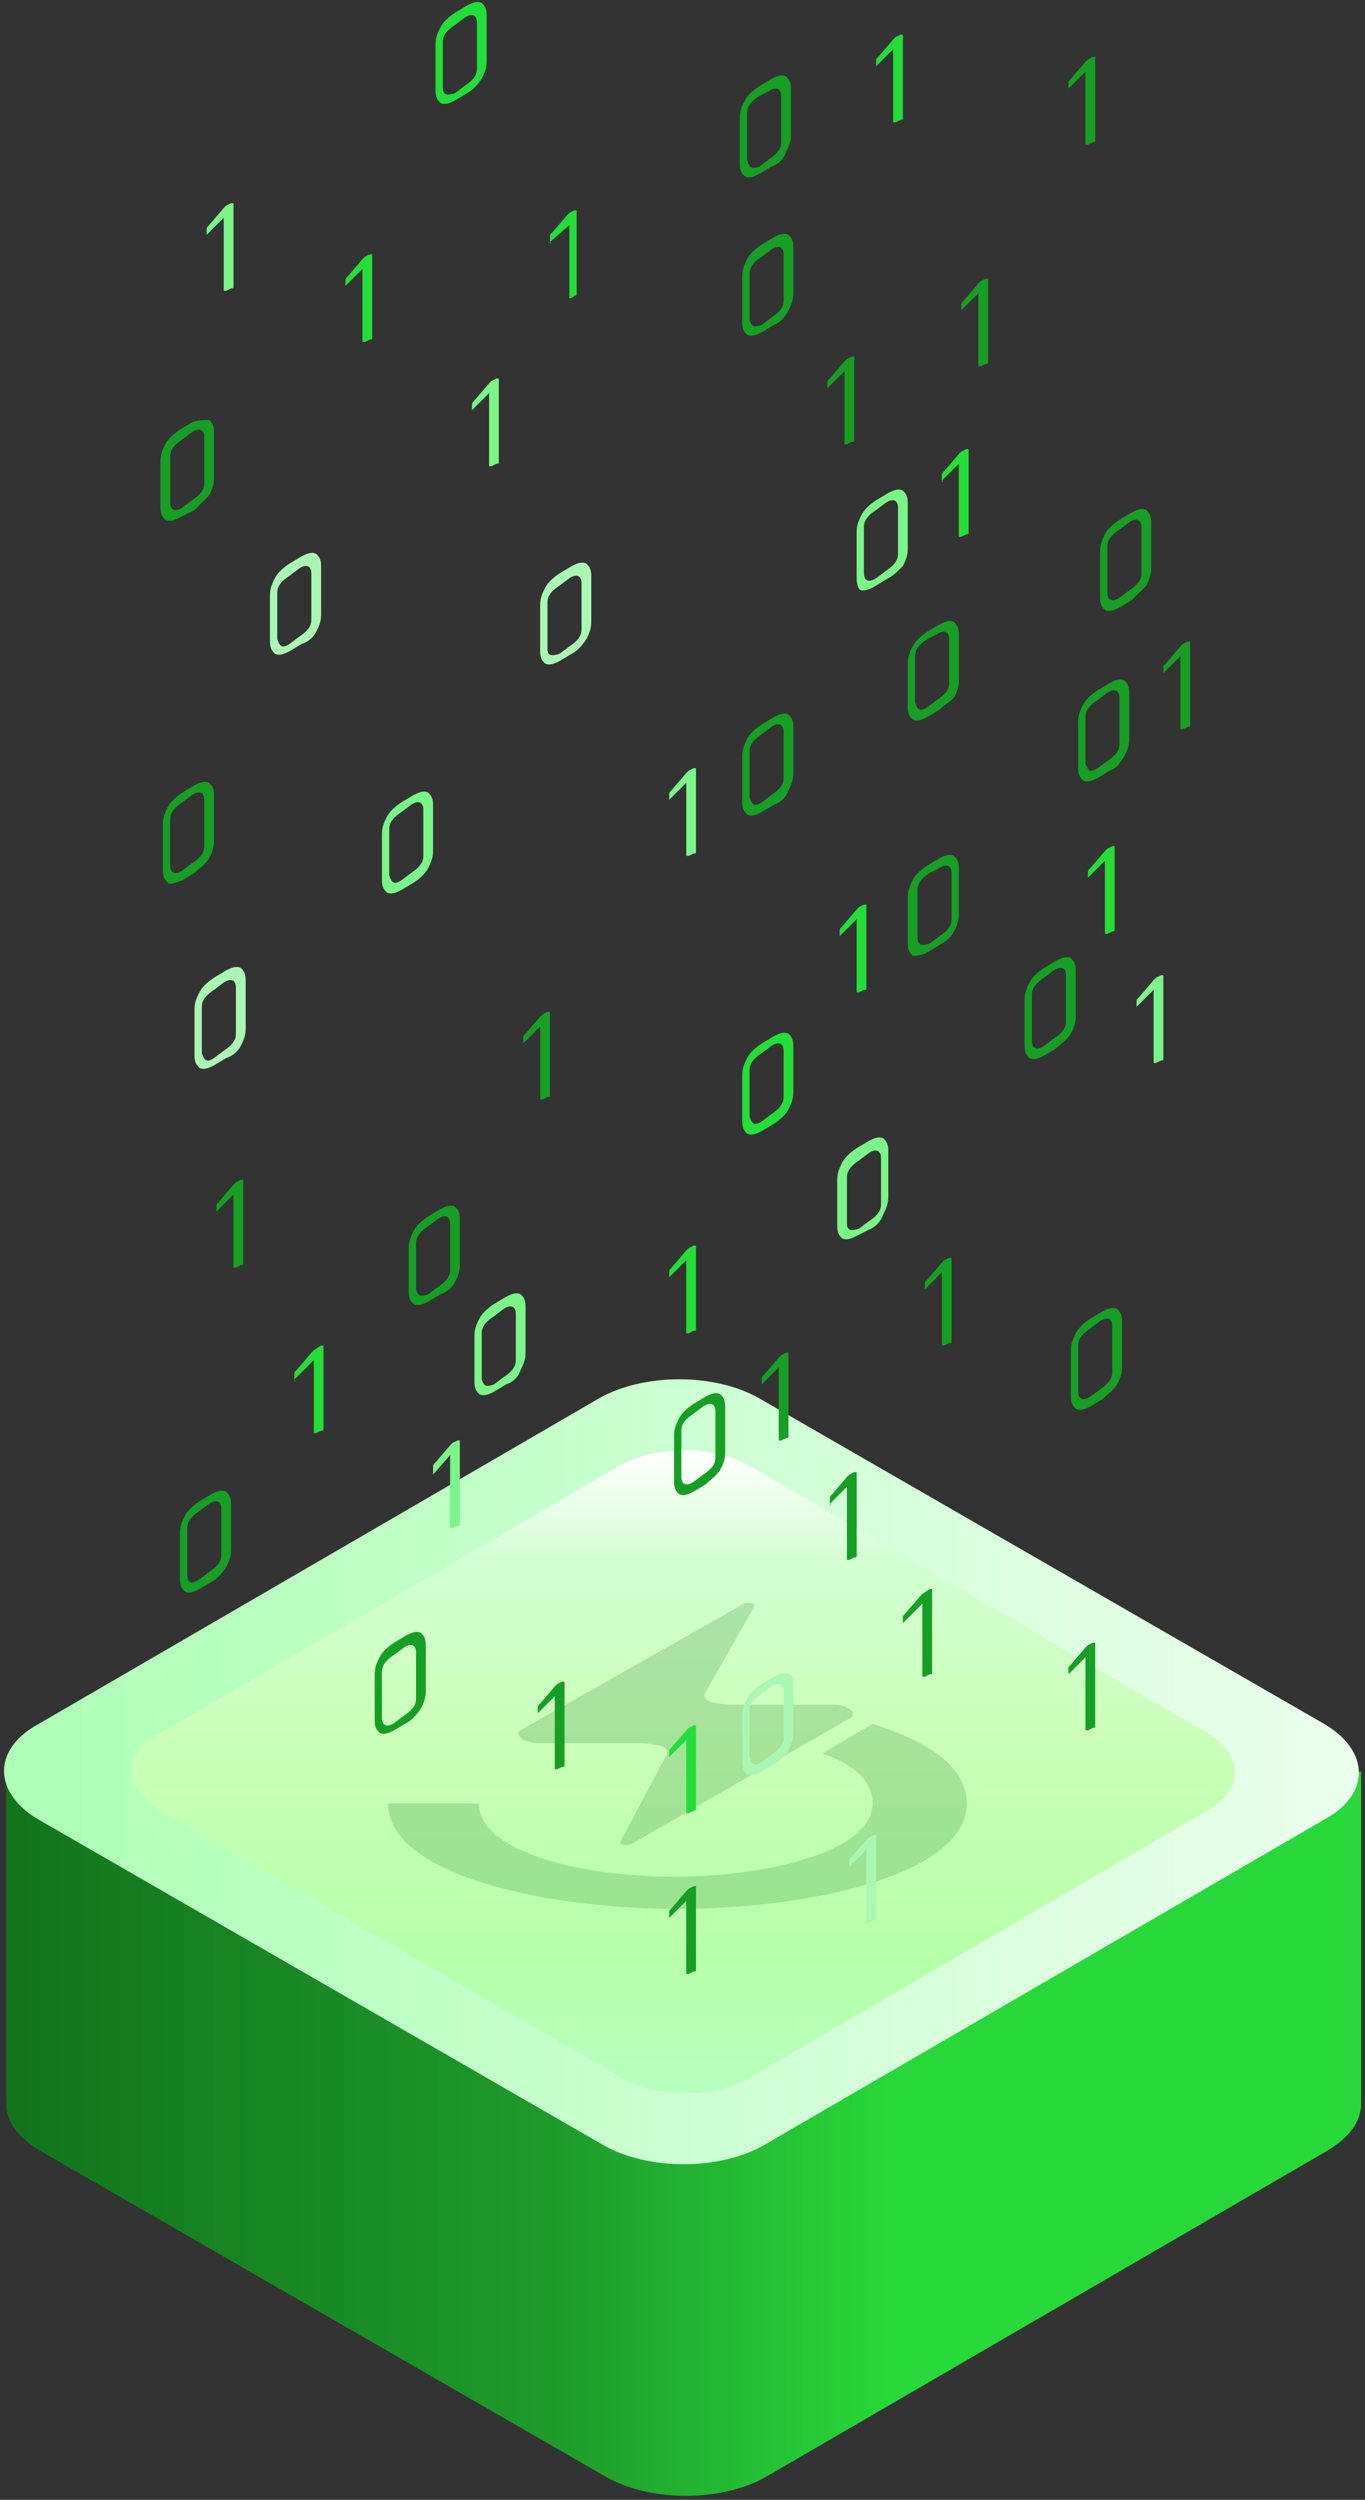 <svg width="218" height="399" viewBox="0 0 218 399" fill="none" xmlns="http://www.w3.org/2000/svg">
<rect x="0" y="0" width="218" height="399" fill="#333333" stroke="none"/>
<path d="M1.001 282.795V335.718C1.001 338.598 2.801 341.119 6.401 343.279L96.407 395.122C103.608 399.443 115.489 399.443 122.689 395.122L211.975 343.279C215.575 341.119 217.376 338.598 217.376 335.718V282.795H1.001Z" fill="url(#paint0_linear_1_14847)"/>
<path d="M211.616 275.234C218.817 279.555 218.817 286.395 211.616 290.355L122.33 342.199C115.13 346.519 103.249 346.519 96.049 342.199L6.042 290.355C-1.158 286.035 -1.158 279.195 6.042 275.234L95.329 223.391C102.529 219.071 114.41 219.071 121.61 223.391L211.616 275.234Z" fill="url(#paint1_linear_1_14847)"/>
<path d="M192.896 276.674C198.656 280.274 198.656 285.675 192.896 288.915L120.171 331.398C114.411 334.998 104.69 334.998 98.93 331.398L25.485 288.915C19.724 285.315 19.364 279.914 25.485 276.674L98.57 234.191C104.33 230.591 114.051 230.591 120.171 234.191L192.896 276.674Z" fill="url(#paint2_linear_1_14847)"/>
<g opacity="0.2">
<path d="M139.355 275.159L131.294 279.872C136.668 281.717 139.355 284.381 139.355 287.865C139.355 295.653 122.159 299.547 107.65 299.547C93.14 299.547 76.481 295.653 76.481 287.865H61.972C61.972 299.137 86.691 304.67 108.186 304.67C129.682 304.67 154.402 299.137 154.402 287.865C154.402 282.127 148.49 278.028 139.355 275.159Z" fill="#12741C"/>
<path d="M135.592 274.338C137.204 273.518 135.592 272.084 132.905 272.084H116.783C115.709 272.084 114.633 271.879 113.559 271.674C112.484 271.264 112.484 270.854 112.484 270.444L120.545 256.303C120.545 255.893 119.47 255.688 118.932 255.893L83.466 275.977C81.854 276.797 83.466 278.232 86.153 278.232H102.274C103.349 278.232 104.423 278.437 105.498 278.642C106.573 279.052 106.574 279.462 106.574 279.871L99.049 294.013C99.049 294.422 100.125 294.627 100.662 294.422L135.592 274.338Z" fill="#12741C"/>
</g>
<path d="M55.168 45.64V44.862C55.168 44.474 55.168 44.474 55.557 44.085L57.889 41.364C58.278 40.975 58.278 40.975 58.278 40.975L59.056 40.586C59.444 40.586 59.444 40.586 59.444 40.586V53.804C59.444 54.193 59.444 54.193 59.056 54.193L58.278 54.582C57.889 54.582 57.889 54.582 57.889 54.582V42.919L55.168 45.64C55.168 46.029 55.168 46.029 55.168 45.64Z" fill="#25DD38"/>
<path d="M74.612 14.862L72.668 16.028C71.89 16.417 71.113 16.806 70.335 16.417C69.946 16.028 69.558 15.639 69.558 14.473V7.086C69.558 5.92 69.946 5.143 70.335 4.365C70.724 3.587 71.501 2.81 72.668 2.032L74.612 0.866C75.389 0.477 76.167 0.089 76.944 0.477C77.333 0.866 77.722 1.255 77.722 2.421V9.808C77.722 10.974 77.333 11.752 76.944 12.529C76.167 13.695 75.389 14.473 74.612 14.862ZM72.668 14.862L74.223 13.695C75.389 12.918 76.167 12.14 76.167 10.974V3.587C76.167 2.421 75.389 2.032 74.223 2.81L72.668 3.976C71.501 4.754 70.724 5.531 70.724 6.698V14.084C70.724 15.251 71.501 15.251 72.668 14.862Z" fill="#25DD38"/>
<path d="M87.823 38.641V37.864C87.823 37.475 87.823 37.475 88.212 37.086L90.544 34.365C90.933 33.976 90.933 33.976 90.933 33.976L91.71 33.587C92.099 33.587 92.099 33.587 92.099 33.587V46.806C92.099 47.194 92.099 47.194 91.71 47.194L91.322 47.583C90.933 47.583 90.933 47.583 90.933 47.583V35.92L87.823 38.641C88.212 38.641 87.823 39.03 87.823 38.641Z" fill="#25DD38"/>
<path d="M139.92 10.585V9.807C139.92 9.418 139.92 9.418 140.309 9.03L142.642 6.308C143.031 5.919 143.031 5.919 143.031 5.919L143.808 5.531C144.197 5.531 144.197 5.531 144.197 5.531V18.749C144.197 19.138 144.197 19.138 143.808 19.138L143.031 19.526C142.642 19.526 142.642 19.526 142.642 19.526V7.863L139.92 10.585C139.92 10.973 139.92 10.973 139.92 10.585Z" fill="#25DD38"/>
<path d="M91.32 104.343L89.376 105.51C88.599 105.898 87.821 106.287 87.044 105.898C86.655 105.51 86.266 105.121 86.266 103.955V96.568C86.266 95.402 86.655 94.624 87.044 93.847C87.432 93.069 88.21 92.291 89.376 91.514L91.32 90.348C92.098 89.959 92.875 89.57 93.653 89.959C94.041 90.348 94.43 90.736 94.43 91.903V99.289C94.43 100.456 94.041 101.233 93.653 102.011C92.875 103.177 92.098 103.955 91.32 104.343ZM89.376 104.343L90.931 103.177C92.098 102.4 92.875 101.622 92.875 100.456V93.069C92.875 91.903 92.098 91.514 90.931 92.291L89.376 93.458C88.21 94.235 87.432 95.013 87.432 96.179V103.566C87.432 104.732 88.21 104.732 89.376 104.343Z" fill="#AAF7B3"/>
<path d="M47.005 220.196V219.419C47.005 219.03 47.005 219.03 47.394 218.641L49.726 215.92C50.115 215.531 50.115 215.531 50.115 215.531L51.281 214.754C51.67 214.754 51.67 214.754 51.67 214.754V227.972C51.67 228.36 51.67 228.36 51.281 228.36L50.504 228.749C50.115 228.749 50.115 228.749 50.115 228.749V217.086L47.005 220.196C47.394 220.585 47.005 220.585 47.005 220.196Z" fill="#25DD38"/>
<path d="M150.415 76.741V75.964C150.415 75.575 150.415 75.575 150.804 75.186L153.136 72.465C153.525 72.076 153.525 72.076 153.525 72.076L154.303 71.687C154.692 71.687 154.692 71.687 154.692 71.687V84.905C154.692 85.294 154.692 85.294 154.303 85.294L153.525 85.683C153.136 85.683 153.136 85.683 153.136 85.683V74.02L150.415 76.741C150.804 76.741 150.415 77.13 150.415 76.741Z" fill="#25DD38"/>
<path d="M134.09 149.44V148.662C134.09 148.274 134.09 148.274 134.479 147.885L136.812 145.163C137.2 144.775 137.2 144.775 137.2 144.775L137.978 144.386C138.367 144.386 138.367 144.386 138.367 144.386V157.604C138.367 157.993 138.367 157.993 137.978 157.993L137.2 158.382C136.812 158.382 136.812 158.382 136.812 158.382V146.718L134.09 149.44Z" fill="#25DD38"/>
<path d="M36.122 168.879L34.178 170.046C33.401 170.434 32.623 170.823 31.846 170.434C31.457 170.046 31.068 169.657 31.068 168.491V161.104C31.068 159.938 31.457 159.16 31.846 158.383C32.235 157.605 33.012 156.828 34.178 156.05L36.122 154.884C36.9 154.495 37.677 154.106 38.455 154.495C38.844 154.884 39.233 155.272 39.233 156.439V164.214C39.233 165.38 38.844 166.158 38.455 166.936C38.066 167.713 37.289 168.491 36.122 168.879ZM34.178 168.879L35.734 167.713C36.9 166.936 37.678 166.158 37.678 164.992V157.605C37.678 156.439 36.9 156.05 35.734 156.828L34.178 157.994C33.012 158.771 32.235 159.549 32.235 160.715V168.102C32.623 169.268 33.012 169.657 34.178 168.879Z" fill="#AAF7B3"/>
<path d="M69.164 235.36V234.193C69.164 233.805 69.164 233.805 69.552 233.416L71.885 230.695C72.274 230.306 72.274 230.306 72.274 230.306L73.051 229.917C73.44 229.917 73.44 229.917 73.44 229.917V243.135C73.44 243.524 73.44 243.524 73.051 243.524L72.274 243.913C71.885 243.913 71.885 243.913 71.885 243.913V232.25L69.164 235.36Z" fill="#7BF488"/>
<path d="M123.595 179.377L121.651 180.543C120.873 180.932 120.096 181.321 119.318 180.932C118.929 180.543 118.541 180.154 118.541 178.988V171.601C118.541 170.435 118.929 169.658 119.318 168.88C119.707 168.102 120.484 167.325 121.651 166.547L123.595 165.381C124.372 164.992 125.15 164.604 125.927 164.992C126.316 165.381 126.705 165.77 126.705 166.936V174.323C126.705 175.489 126.316 176.267 125.927 177.044C125.538 177.822 124.761 178.599 123.595 179.377ZM121.651 178.988L123.206 177.822C124.372 177.044 125.15 176.267 125.15 175.1V167.714C125.15 166.547 124.372 166.159 123.206 166.936L121.651 168.103C120.484 168.88 119.707 169.658 119.707 170.824V178.211C120.096 179.377 120.484 179.766 121.651 178.988Z" fill="#25DD38"/>
<path d="M173.746 140.111V139.334C173.746 138.945 173.746 138.945 174.134 138.556L176.467 135.835C176.856 135.446 176.856 135.446 176.856 135.446L177.633 135.057C178.022 135.057 178.022 135.057 178.022 135.057V148.275C178.022 148.664 178.022 148.664 177.633 148.664L176.856 149.053C176.467 149.053 176.467 149.053 176.467 149.053V137.39L173.746 140.111Z" fill="#25DD38"/>
<path d="M106.878 203.868V203.091C106.878 202.702 106.878 202.702 107.267 202.313L109.599 199.592C109.988 199.203 109.988 199.203 109.988 199.203L110.766 198.814C111.154 198.814 111.154 198.814 111.154 198.814V212.033C111.154 212.421 111.154 212.421 110.766 212.421L109.988 212.81C109.599 212.81 109.599 212.81 109.599 212.81V201.147L106.878 203.868C106.878 204.257 106.878 204.257 106.878 203.868Z" fill="#25DD38"/>
<path d="M106.878 280.456V279.679C106.878 279.29 106.878 279.29 107.267 278.901L109.599 276.18C109.988 275.791 109.988 275.791 109.988 275.791L110.766 275.402C111.154 275.402 111.154 275.402 111.154 275.402V288.621C111.154 289.009 111.154 289.009 110.766 289.009L109.988 289.398C109.599 289.398 109.599 289.398 109.599 289.398V277.735L106.878 280.456C106.878 280.845 106.878 280.845 106.878 280.456Z" fill="#25DD38"/>
<path d="M123.595 51.86L121.651 53.026C120.873 53.415 120.096 53.803 119.318 53.415C118.929 53.026 118.541 52.637 118.541 51.471V44.084C118.541 42.918 118.929 42.14 119.318 41.363C119.707 40.585 120.484 39.808 121.651 39.03L123.595 37.864C124.372 37.475 125.15 37.086 125.927 37.475C126.316 37.864 126.705 38.253 126.705 39.419V46.806C126.705 47.972 126.316 48.749 125.927 49.527C125.538 50.304 124.761 51.471 123.595 51.86ZM121.651 51.86L123.206 50.693C124.372 49.916 125.15 49.138 125.15 47.972V40.585C125.15 39.419 124.372 39.03 123.206 39.808L121.651 40.974C120.484 41.752 119.707 42.529 119.707 43.695V51.082C120.096 52.248 120.484 52.248 121.651 51.86Z" fill="#169F24"/>
<path d="M153.526 49.528V48.75C153.526 48.361 153.526 48.361 153.915 47.973L156.248 45.251C156.637 44.862 156.637 44.862 156.637 44.862L157.414 44.474C157.803 44.474 157.803 44.474 157.803 44.474V57.692C157.803 58.081 157.803 58.081 157.414 58.081L156.637 58.469C156.248 58.469 156.248 58.469 156.248 58.469V46.806L153.526 49.528C153.526 49.916 153.526 49.916 153.526 49.528Z" fill="#169F24"/>
<path d="M123.595 128.448L121.651 129.614C120.873 130.003 120.096 130.391 119.318 130.003C118.929 129.614 118.541 129.225 118.541 128.059V120.672C118.541 119.506 118.929 118.728 119.318 117.951C119.707 117.173 120.484 116.396 121.651 115.618L123.595 114.452C124.372 114.063 125.15 113.674 125.927 114.063C126.316 114.452 126.705 114.841 126.705 116.007V123.394C126.705 124.56 126.316 125.337 125.927 126.115C125.538 127.281 124.761 128.059 123.595 128.448ZM121.651 128.059L123.206 126.893C124.372 126.115 125.15 125.337 125.15 124.171V116.785C125.15 115.618 124.372 115.229 123.206 116.007L121.651 117.173C120.484 117.951 119.707 118.728 119.707 119.895V127.281C120.096 128.448 120.484 128.836 121.651 128.059Z" fill="#169F24"/>
<path d="M180.741 95.791L178.797 96.958C178.019 97.347 177.242 97.735 176.464 97.347C176.075 96.958 175.687 96.569 175.687 95.403V88.016C175.687 86.85 176.075 86.072 176.464 85.295C176.853 84.517 177.63 83.74 178.797 82.962L180.741 81.796C181.518 81.407 182.296 81.018 183.073 81.407C183.462 81.796 183.851 82.184 183.851 83.351V90.737C183.851 91.904 183.462 92.681 183.073 93.459C182.296 94.236 181.518 95.014 180.741 95.791ZM178.797 95.403L180.352 94.236C181.518 93.459 182.296 92.681 182.296 91.515V84.128C182.296 82.962 181.518 82.573 180.352 83.351L178.797 84.517C177.63 85.295 176.853 86.072 176.853 87.239V94.625C176.853 95.791 177.63 96.18 178.797 95.403Z" fill="#169F24"/>
<path d="M150.414 150.606L148.47 151.773C147.304 152.55 146.526 152.55 145.749 152.55C145.36 152.161 144.971 151.773 144.971 150.606V143.22C144.971 142.053 145.36 141.276 145.749 140.498C146.138 139.721 146.915 138.943 148.081 138.166L150.025 136.999C150.803 136.61 151.58 136.222 152.358 136.61C152.747 136.999 153.135 137.388 153.135 138.554V145.941C153.135 147.107 152.747 147.885 152.358 148.662C151.969 149.44 151.192 150.217 150.414 150.606ZM148.47 150.606L150.025 149.44C151.192 148.662 151.969 147.885 151.969 146.719V139.332C151.969 138.166 151.192 137.777 150.025 138.554L148.47 139.332C147.304 140.109 146.526 140.887 146.526 142.053V149.44C146.526 150.995 147.304 150.995 148.47 150.606Z" fill="#169F24"/>
<path d="M185.791 107.454V106.676C185.791 106.288 185.791 106.288 186.18 105.899L188.512 103.178C188.901 102.789 188.901 102.789 188.901 102.789L189.679 102.4C190.067 102.4 190.067 102.4 190.067 102.4V115.618C190.067 116.007 190.067 116.007 189.679 116.007L188.901 116.396C188.512 116.396 188.512 116.396 188.512 116.396V104.733L185.791 107.454Z" fill="#169F24"/>
<path d="M64.892 275.014L62.948 276.181C62.17 276.569 61.393 276.958 60.615 276.569C60.227 276.181 59.838 275.792 59.838 274.626V267.239C59.838 266.073 60.227 265.295 60.615 264.518C61.004 263.74 61.782 262.963 62.948 262.185L64.892 261.019C65.669 260.63 66.447 260.241 67.225 260.63C67.613 261.019 68.002 261.407 68.002 262.574V269.96C68.002 271.127 67.613 271.904 67.225 272.682C66.447 273.848 65.669 274.626 64.892 275.014ZM62.948 275.014L64.503 273.848C65.669 273.071 66.447 272.293 66.447 271.127V263.74C66.447 262.574 65.669 262.185 64.503 262.963L62.948 264.129C61.782 264.906 61.004 265.684 61.004 266.85V274.237C61.004 275.403 61.782 275.792 62.948 275.014Z" fill="#169F24"/>
<path d="M121.648 220.974V220.197C121.648 219.808 121.648 219.808 122.037 219.419L124.369 216.698C124.758 216.309 124.758 216.309 124.758 216.309L125.536 215.92C125.924 215.92 125.924 215.92 125.924 215.92V229.138C125.924 229.527 125.924 229.527 125.536 229.527L124.758 229.916C124.369 229.916 124.369 229.916 124.369 229.916V218.253L121.648 220.974Z" fill="#169F24"/>
<path d="M147.698 205.813V205.035C147.698 204.646 147.698 204.646 148.087 204.258L150.419 201.536C150.808 201.147 150.808 201.147 150.808 201.147L151.585 200.759C151.974 200.759 151.974 200.759 151.974 200.759V213.977C151.974 214.366 151.974 214.366 151.585 214.366L150.808 214.754C150.419 214.754 150.419 214.754 150.419 214.754V203.091L147.698 205.813C147.698 206.201 147.698 206.201 147.698 205.813Z" fill="#169F24"/>
<path d="M31.065 139.333L29.121 140.499C27.955 140.888 27.177 141.276 26.788 140.888C26.399 140.499 26.011 140.11 26.011 138.944V131.557C26.011 130.391 26.399 129.613 26.788 128.836C27.177 128.058 27.955 127.281 29.121 126.503L31.065 125.337C31.842 124.948 32.62 124.559 33.397 124.948C33.786 125.337 34.175 125.726 34.175 126.892V134.279C34.175 135.445 33.786 136.222 33.397 137C32.62 138.166 31.842 138.555 31.065 139.333ZM29.121 138.944L30.676 137.777C31.842 137 32.62 136.222 32.62 135.056V127.669C32.62 126.503 31.842 126.114 30.676 126.892L29.121 128.058C27.955 128.836 27.177 129.613 27.177 130.78V138.166C27.177 139.333 27.955 139.721 29.121 138.944Z" fill="#169F24"/>
<path d="M144.198 259.075V258.297C144.198 257.909 144.198 257.909 144.587 257.52L146.92 254.798C147.308 254.41 147.308 254.41 147.308 254.41L148.475 253.632C148.863 253.632 148.863 253.632 148.863 253.632V266.85C148.863 267.239 148.863 267.239 148.475 267.239L147.697 267.628C147.308 267.628 147.308 267.628 147.308 267.628V255.965L144.198 259.075Z" fill="#169F24"/>
<path d="M168.69 167.324L166.746 168.491C165.968 168.879 165.191 169.268 164.413 168.879C164.025 168.491 163.636 168.102 163.636 166.936V159.549C163.636 158.383 164.025 157.605 164.413 156.828C164.802 156.05 165.58 155.272 166.746 154.495L168.69 153.329C169.467 152.94 170.245 152.551 171.022 152.94C171.411 153.329 171.8 153.717 171.8 154.884V162.27C171.8 163.437 171.411 164.214 171.022 164.992C170.245 166.158 169.467 166.547 168.69 167.324ZM166.746 166.936L168.301 165.769C169.467 164.992 170.245 164.214 170.245 163.048V155.661C170.245 154.495 169.467 154.106 168.301 154.884L166.746 156.05C165.58 156.828 164.802 157.605 164.802 158.771V166.158C164.802 167.324 165.58 167.713 166.746 166.936Z" fill="#169F24"/>
<path d="M106.878 306.116V305.338C106.878 304.949 106.878 304.949 107.267 304.56L109.599 301.839C109.988 301.45 109.988 301.45 109.988 301.45L110.766 301.062C111.154 301.062 111.154 301.062 111.154 301.062V314.28C111.154 314.668 111.154 314.668 110.766 314.668L109.988 315.057C109.599 315.057 109.599 315.057 109.599 315.057V303.394L106.878 306.116Z" fill="#169F24"/>
<path d="M170.637 267.239V266.461C170.637 266.073 170.637 266.073 171.026 265.684L173.358 262.962C173.747 262.574 173.747 262.574 173.747 262.574L174.524 262.185C174.913 262.185 174.913 262.185 174.913 262.185V275.403C174.913 275.792 174.913 275.792 174.524 275.792L173.747 276.181C173.358 276.181 173.358 276.181 173.358 276.181V264.517L170.637 267.239Z" fill="#169F24"/>
<path d="M48.17 102.788L46.226 103.955C45.448 104.343 44.671 104.732 43.893 104.343C43.505 103.955 43.116 103.566 43.116 102.4V95.013C43.116 93.847 43.505 93.069 43.893 92.291C44.282 91.514 45.06 90.737 46.226 89.959L48.17 88.793C48.947 88.404 49.725 88.015 50.502 88.404C50.891 88.793 51.28 89.181 51.28 90.348V98.123C51.28 99.289 50.891 100.067 50.502 100.844C50.114 101.622 49.336 102.4 48.17 102.788ZM46.226 102.788L47.781 101.622C48.947 100.844 49.725 100.067 49.725 98.901V91.514C49.725 90.348 48.947 89.959 47.781 90.736L46.226 91.903C45.06 92.68 44.282 93.458 44.282 94.624V102.011C44.671 103.177 45.06 103.566 46.226 102.788Z" fill="#AAF7B3"/>
<path d="M123.206 26.589L121.263 27.756C120.485 28.144 119.707 28.533 118.93 28.144C118.541 27.756 118.152 27.367 118.152 26.201V18.814C118.152 17.648 118.541 16.87 118.93 16.093C119.319 15.315 120.096 14.537 121.263 13.76L123.206 12.594C123.984 12.205 124.761 11.816 125.539 12.205C125.928 12.594 126.317 12.982 126.317 14.149V21.535C126.317 22.702 125.928 23.479 125.539 24.257C125.15 25.423 124.373 26.201 123.206 26.589ZM121.263 26.589L122.818 25.423C123.984 24.645 124.761 23.868 124.761 22.702V15.315C124.761 14.149 123.984 13.76 122.818 14.537L121.263 15.315C120.096 16.093 119.319 16.87 119.319 18.036V25.423C119.707 26.978 120.096 26.978 121.263 26.589Z" fill="#169F24"/>
<path d="M170.637 14.149V13.372C170.637 12.983 170.637 12.983 171.026 12.594L173.358 9.873C173.747 9.484 173.747 9.484 173.747 9.484L174.524 9.095C174.913 9.095 174.913 9.095 174.913 9.095V22.314C174.913 22.702 174.913 22.702 174.524 22.702L173.747 23.091C173.358 23.091 173.358 23.091 173.358 23.091V11.428L170.637 14.149C170.637 14.538 170.637 14.538 170.637 14.149Z" fill="#169F24"/>
<path d="M132.149 61.967V61.189C132.149 60.801 132.149 60.801 132.538 60.412L134.871 57.691C135.26 57.302 135.26 57.302 135.26 57.302L136.037 56.913C136.426 56.913 136.426 56.913 136.426 56.913V70.131C136.426 70.52 136.426 70.52 136.037 70.52L135.26 70.909C134.871 70.909 134.871 70.909 134.871 70.909V59.246L132.149 61.967Z" fill="#169F24"/>
<path d="M85.88 273.458V272.681C85.88 272.292 85.88 272.292 86.269 271.903L88.601 269.182C88.99 268.793 88.99 268.793 88.99 268.793L89.768 268.404C90.156 268.404 90.156 268.404 90.156 268.404V281.622C90.156 282.011 90.156 282.011 89.768 282.011L88.99 282.4C88.601 282.4 88.601 282.4 88.601 282.4V270.737L85.88 273.458Z" fill="#169F24"/>
<path d="M150.025 113.286L148.081 114.452C147.304 114.841 146.526 115.23 145.749 114.841C145.36 114.452 144.971 114.063 144.971 112.897V105.899C144.971 104.733 145.36 103.955 145.749 103.178C146.138 102.4 146.915 101.623 148.081 100.845L150.025 99.679C150.803 99.29 151.58 98.901 152.358 99.29C152.747 99.679 153.135 100.067 153.135 101.234V108.62C153.135 109.787 152.747 110.564 152.358 111.342C151.58 112.119 150.803 112.508 150.025 113.286ZM148.081 112.897L149.636 111.731C150.803 110.953 151.58 110.176 151.58 109.009V102.011C151.58 100.845 150.803 100.456 149.636 101.234L148.081 102.011C146.915 102.789 146.138 103.566 146.138 104.733V112.119C146.526 113.286 146.915 113.674 148.081 112.897Z" fill="#169F24"/>
<path d="M31.065 81.406L28.733 82.572C27.955 82.961 27.178 83.35 26.4 82.961C26.011 82.572 25.623 82.183 25.623 81.017V73.63C25.623 72.464 26.011 71.687 26.4 70.909C26.789 70.132 27.566 69.354 28.733 68.576L30.677 67.41C31.843 67.021 32.62 67.021 33.398 67.021C33.787 67.41 34.175 67.799 34.175 68.965V76.352C34.175 77.518 33.787 78.296 33.398 79.073C32.62 79.851 31.843 80.628 31.065 81.406ZM29.122 81.017L30.677 79.851C31.843 79.073 32.62 78.296 32.62 77.129V69.743C32.62 68.576 31.843 68.188 30.677 68.965L29.122 70.132C27.955 70.909 27.178 71.687 27.178 72.853V80.24C27.178 81.406 27.955 81.795 29.122 81.017Z" fill="#169F24"/>
<path d="M34.568 193.373V192.595C34.568 192.207 34.568 192.207 34.957 191.818L37.289 189.096C37.678 188.708 37.678 188.708 37.678 188.708L38.456 188.319C38.844 188.319 38.844 188.319 38.844 188.319V201.537C38.844 201.926 38.844 201.926 38.456 201.926L37.678 202.315C37.289 202.315 37.289 202.315 37.289 202.315V190.651L34.568 193.373C34.568 193.762 34.568 193.762 34.568 193.373Z" fill="#169F24"/>
<path d="M177.24 123.005L175.296 124.171C174.518 124.56 173.741 124.949 172.963 124.56C172.574 124.171 172.186 123.783 172.186 122.616V115.23C172.186 114.063 172.574 113.286 172.963 112.508C173.352 111.731 174.129 110.953 175.296 110.176L177.24 109.009C178.017 108.621 178.795 108.232 179.572 108.621C179.961 109.009 180.35 109.398 180.35 110.564V117.951C180.35 119.117 179.961 119.895 179.572 120.673C178.795 121.839 178.406 122.616 177.24 123.005ZM175.296 122.616L176.851 121.45C178.017 120.673 178.795 119.895 178.795 118.729V111.342C178.795 110.176 178.017 109.787 176.851 110.564L175.296 111.731C174.129 112.508 173.352 113.286 173.352 114.452V121.839C173.741 123.005 174.129 123.394 175.296 122.616Z" fill="#169F24"/>
<path d="M112.704 236.914L110.761 238.08C109.983 238.469 109.205 238.858 108.428 238.469C108.039 238.08 107.65 237.691 107.65 236.525V229.138C107.65 227.972 108.039 227.194 108.428 226.417C108.817 225.639 109.594 224.862 110.761 224.084L112.704 222.918C113.482 222.529 114.259 222.14 115.037 222.529C115.426 222.918 115.815 223.307 115.815 224.473V231.86C115.815 233.026 115.426 233.804 115.037 234.581C114.259 235.747 113.482 236.136 112.704 236.914ZM110.761 236.525L112.316 235.359C113.482 234.581 114.259 233.804 114.259 232.637V225.251C114.259 224.084 113.482 223.696 112.316 224.473L110.761 225.639C109.594 226.417 108.817 227.194 108.817 228.361V235.747C108.817 236.914 109.594 237.302 110.761 236.525Z" fill="#169F24"/>
<path d="M33.791 252.464L31.848 253.631C31.07 254.019 30.292 254.408 29.515 254.019C29.126 253.631 28.737 253.242 28.737 252.075V244.689C28.737 243.523 29.126 242.745 29.515 241.967C29.904 241.19 30.681 240.412 31.848 239.635L33.791 238.469C34.569 238.08 35.346 237.691 36.124 238.08C36.513 238.469 36.901 238.857 36.901 240.024V247.41C36.901 248.577 36.513 249.354 36.124 250.132C35.346 251.298 34.569 252.075 33.791 252.464ZM31.848 252.075L33.403 250.909C34.569 250.132 35.346 249.354 35.346 248.188V240.801C35.346 239.635 34.569 239.246 33.403 240.024L31.848 241.19C30.681 241.967 29.904 242.745 29.904 243.911V251.298C29.904 252.853 30.681 252.853 31.848 252.075Z" fill="#169F24"/>
<path d="M132.536 240.025V239.248C132.536 238.859 132.536 238.859 132.924 238.47L135.257 235.749C135.646 235.36 135.646 235.36 135.646 235.36L136.423 234.971C136.812 234.971 136.812 234.971 136.812 234.971V248.19C136.812 248.578 136.812 248.578 136.423 248.578L135.646 248.967C135.257 248.967 135.257 248.967 135.257 248.967V237.304L132.536 240.025C132.924 240.414 132.536 240.414 132.536 240.025Z" fill="#169F24"/>
<path d="M176.082 223.306L174.138 224.473C173.361 224.861 172.583 225.25 171.806 224.861C171.417 224.473 171.028 224.084 171.028 222.918V215.531C171.028 214.365 171.417 213.587 171.806 212.81C172.195 212.032 172.972 211.255 174.138 210.477L176.082 209.311C176.86 208.922 177.637 208.533 178.415 208.922C178.804 209.311 179.192 209.699 179.192 210.866V218.252C179.192 219.419 178.804 220.196 178.415 220.974C177.637 222.14 176.86 222.529 176.082 223.306ZM174.138 222.918L175.694 221.751C176.86 220.974 177.637 220.196 177.637 219.03V211.643C177.637 210.477 176.86 210.088 175.694 210.866L174.138 212.032C172.972 212.81 172.195 213.587 172.195 214.753V222.14C172.195 223.306 172.972 223.695 174.138 222.918Z" fill="#169F24"/>
<path d="M70.33 206.591L68.386 207.757C67.609 208.146 66.831 208.535 66.053 208.146C65.665 207.758 65.276 207.369 65.276 206.202V199.205C65.276 198.038 65.665 197.261 66.053 196.483C66.442 195.706 67.22 194.928 68.386 194.151L70.33 192.984C71.107 192.595 71.885 192.207 72.662 192.595C73.051 192.984 73.44 193.373 73.44 194.539V201.926C73.44 203.092 73.051 203.87 72.662 204.647C72.274 205.425 71.496 206.202 70.33 206.591ZM68.386 206.591L69.941 205.425C71.107 204.647 71.885 203.87 71.885 202.703V195.317C71.885 194.151 71.107 193.762 69.941 194.539L68.386 195.706C67.22 196.483 66.442 197.261 66.442 198.427V205.814C66.831 206.98 67.22 206.98 68.386 206.591Z" fill="#169F24"/>
<path d="M75.388 65.466V64.688C75.388 64.3 75.388 64.3 75.776 63.911L78.109 61.189C78.498 60.801 78.498 60.801 78.498 60.801L79.275 60.412C79.664 60.412 79.664 60.412 79.664 60.412V73.63C79.664 74.019 79.664 74.019 79.275 74.019L78.498 74.408C78.109 74.408 78.109 74.408 78.109 74.408V62.745L75.388 65.466Z" fill="#7BF488"/>
<path d="M33.013 37.476V36.698C33.013 36.31 33.013 36.31 33.402 35.921L35.735 33.199C36.123 32.811 36.123 32.811 36.123 32.811L36.901 32.422C37.29 32.422 37.29 32.422 37.29 32.422V45.64C37.29 46.029 37.29 46.029 36.901 46.029L36.123 46.418C35.735 46.418 35.735 46.418 35.735 46.418V34.755L33.013 37.476C33.013 37.865 33.013 37.865 33.013 37.476Z" fill="#7BF488"/>
<path d="M66.053 140.889L64.109 142.055C63.331 142.444 62.554 142.833 61.776 142.444C61.387 142.055 60.998 141.667 60.998 140.5V133.114C60.998 131.947 61.387 131.17 61.776 130.392C62.165 129.615 62.942 128.837 64.109 128.06L66.053 126.893C66.83 126.505 67.608 126.116 68.385 126.505C68.774 126.893 69.163 127.282 69.163 128.448V135.835C69.163 137.001 68.774 137.779 68.385 138.556C67.996 139.334 67.219 140.111 66.053 140.889ZM64.109 140.5L65.664 139.334C66.83 138.556 67.608 137.779 67.608 136.613V129.226C67.608 128.06 66.83 127.671 65.664 128.448L64.109 129.615C62.942 130.392 62.165 131.17 62.165 132.336V139.723C62.554 140.889 62.942 141.278 64.109 140.5Z" fill="#7BF488"/>
<path d="M141.864 92.291L139.92 93.458C138.753 94.235 137.976 94.235 137.587 94.235C137.198 94.235 136.81 93.458 136.81 92.291V84.905C136.81 83.739 137.198 82.961 137.587 82.183C137.976 81.406 138.753 80.628 139.92 79.851L141.864 78.685C142.641 78.296 143.419 77.907 144.196 78.296C144.585 78.685 144.974 79.073 144.974 80.24V87.626C144.974 88.793 144.585 89.57 144.196 90.348C143.419 91.125 142.641 91.903 141.864 92.291ZM139.92 92.291L141.475 91.125C142.641 90.348 143.419 89.57 143.419 88.404V81.017C143.419 79.851 142.641 79.462 141.475 80.24L139.92 81.406C138.753 82.183 137.976 82.961 137.976 84.127V91.514C137.976 92.68 138.753 93.069 139.92 92.291Z" fill="#7BF488"/>
<path d="M106.878 127.668V126.891C106.878 126.502 106.878 126.502 107.267 126.113L109.599 123.392C109.988 123.003 109.988 123.003 109.988 123.003L110.766 122.615C111.154 122.615 111.154 122.615 111.154 122.615V135.833C111.154 136.221 111.154 136.221 110.766 136.221L109.988 136.61C109.599 136.61 109.599 136.61 109.599 136.61V124.947L106.878 127.668Z" fill="#7BF488"/>
<path d="M83.551 166.547V165.769C83.551 165.38 83.551 165.38 83.939 164.991L86.272 162.27C86.661 161.881 86.661 161.881 86.661 161.881L87.439 161.493C87.827 161.493 87.827 161.493 87.827 161.493V174.711C87.827 175.099 87.827 175.1 87.439 175.1L86.661 175.488C86.272 175.488 86.272 175.488 86.272 175.488V163.825L83.551 166.547Z" fill="#169F24"/>
<path d="M139.151 196.092L136.818 197.259C136.041 197.647 135.263 198.036 134.486 197.647C134.097 197.259 133.708 196.87 133.708 195.704V188.317C133.708 187.151 134.097 186.373 134.486 185.596C134.874 184.818 135.652 184.041 136.818 183.263L138.762 182.097C139.54 181.708 140.317 181.319 141.095 181.708C141.483 182.097 141.872 182.485 141.872 183.652V191.038C141.872 192.205 141.483 192.982 141.095 193.76C140.706 194.926 139.928 195.704 139.151 196.092ZM137.207 196.092L138.762 194.926C139.928 194.149 140.706 193.371 140.706 192.205V184.818C140.706 183.652 139.928 183.263 138.762 184.041L137.207 185.207C136.041 185.984 135.263 186.762 135.263 187.928V195.315C135.263 196.481 136.041 196.481 137.207 196.092Z" fill="#7BF488"/>
<path d="M181.519 160.714V159.937C181.519 159.548 181.519 159.548 181.908 159.159L184.24 156.438C184.629 156.049 184.629 156.049 184.629 156.049L185.407 155.66C185.796 155.66 185.796 155.66 185.796 155.66V168.878C185.796 169.267 185.796 169.267 185.407 169.267L184.629 169.656C184.24 169.656 184.24 169.656 184.24 169.656V157.993L181.519 160.714C181.519 161.103 181.519 161.103 181.519 160.714Z" fill="#7BF488"/>
<path d="M123.595 281.622L121.651 282.789C120.873 283.178 120.096 283.566 119.318 283.178C118.929 282.789 118.541 282.4 118.541 281.234V273.847C118.541 272.681 118.929 271.903 119.318 271.126C119.707 270.348 120.484 269.571 121.651 268.793L123.595 267.627C124.372 267.238 125.15 266.849 125.927 267.238C126.705 267.627 126.705 268.015 126.705 269.182V276.568C126.705 277.735 126.316 278.512 125.927 279.29C125.538 280.067 124.761 280.845 123.595 281.622ZM121.651 281.234L123.206 280.067C124.372 279.29 125.15 278.512 125.15 277.346V269.959C125.15 268.793 124.372 268.404 123.206 269.182L121.651 270.348C120.484 271.126 119.707 271.903 119.707 273.069V280.456C120.096 281.622 120.484 282.011 121.651 281.234Z" fill="#AAF7B3"/>
<path d="M135.649 297.951V297.174C135.649 296.785 135.649 296.785 136.038 296.396L138.37 293.675C138.759 293.286 138.759 293.286 138.759 293.286L139.537 292.897C139.925 292.897 139.925 292.897 139.925 292.897V306.115C139.925 306.504 139.925 306.504 139.537 306.504L138.759 306.893C138.37 306.893 138.37 306.893 138.37 306.893V295.23L135.649 297.951C135.649 298.34 135.649 298.34 135.649 297.951Z" fill="#AAF7B3"/>
<path d="M80.826 220.974L78.882 222.14C78.105 222.529 77.327 222.918 76.549 222.529C76.161 222.14 75.772 221.752 75.772 220.585V213.199C75.772 212.032 76.161 211.255 76.549 210.477C76.938 209.7 77.716 208.922 78.882 208.145L80.826 206.978C81.603 206.59 82.381 206.201 83.159 206.59C83.547 206.978 83.936 207.367 83.936 208.533V215.92C83.936 217.086 83.547 217.864 83.159 218.641C82.77 219.808 81.992 220.585 80.826 220.974ZM78.882 220.974L80.437 219.808C81.603 219.03 82.381 218.253 82.381 217.086V209.7C82.381 208.533 81.603 208.145 80.437 208.922L78.882 210.089C77.716 210.866 76.938 211.644 76.938 212.81V220.197C77.327 221.363 77.716 221.363 78.882 220.974Z" fill="#7BF488"/>
<defs>
<linearGradient id="paint0_linear_1_14847" x1="0.841" y1="340.581" x2="217.2" y2="340.581" gradientUnits="userSpaceOnUse">
<stop stop-color="#12741C"/>
<stop offset="0.404" stop-color="#1E9A2B"/>
<stop offset="0.655" stop-color="#28D83A"/>
</linearGradient>
<linearGradient id="paint1_linear_1_14847" x1="0.993" y1="282.768" x2="217.201" y2="282.768" gradientUnits="userSpaceOnUse">
<stop stop-color="#ADFFB6"/>
<stop offset="1" stop-color="#EBFFED"/>
</linearGradient>
<linearGradient id="paint2_linear_1_14847" x1="109.098" y1="231.623" x2="109.098" y2="333.913" gradientUnits="userSpaceOnUse">
<stop stop-color="white"/>
<stop offset="0.168" stop-color="#D3FFD2"/>
<stop offset="0.444" stop-color="#CBFFB9"/>
<stop offset="0.792" stop-color="#B6FFAA"/>
<stop offset="1" stop-color="#B7FFBE"/>
</linearGradient>
</defs>
</svg>
